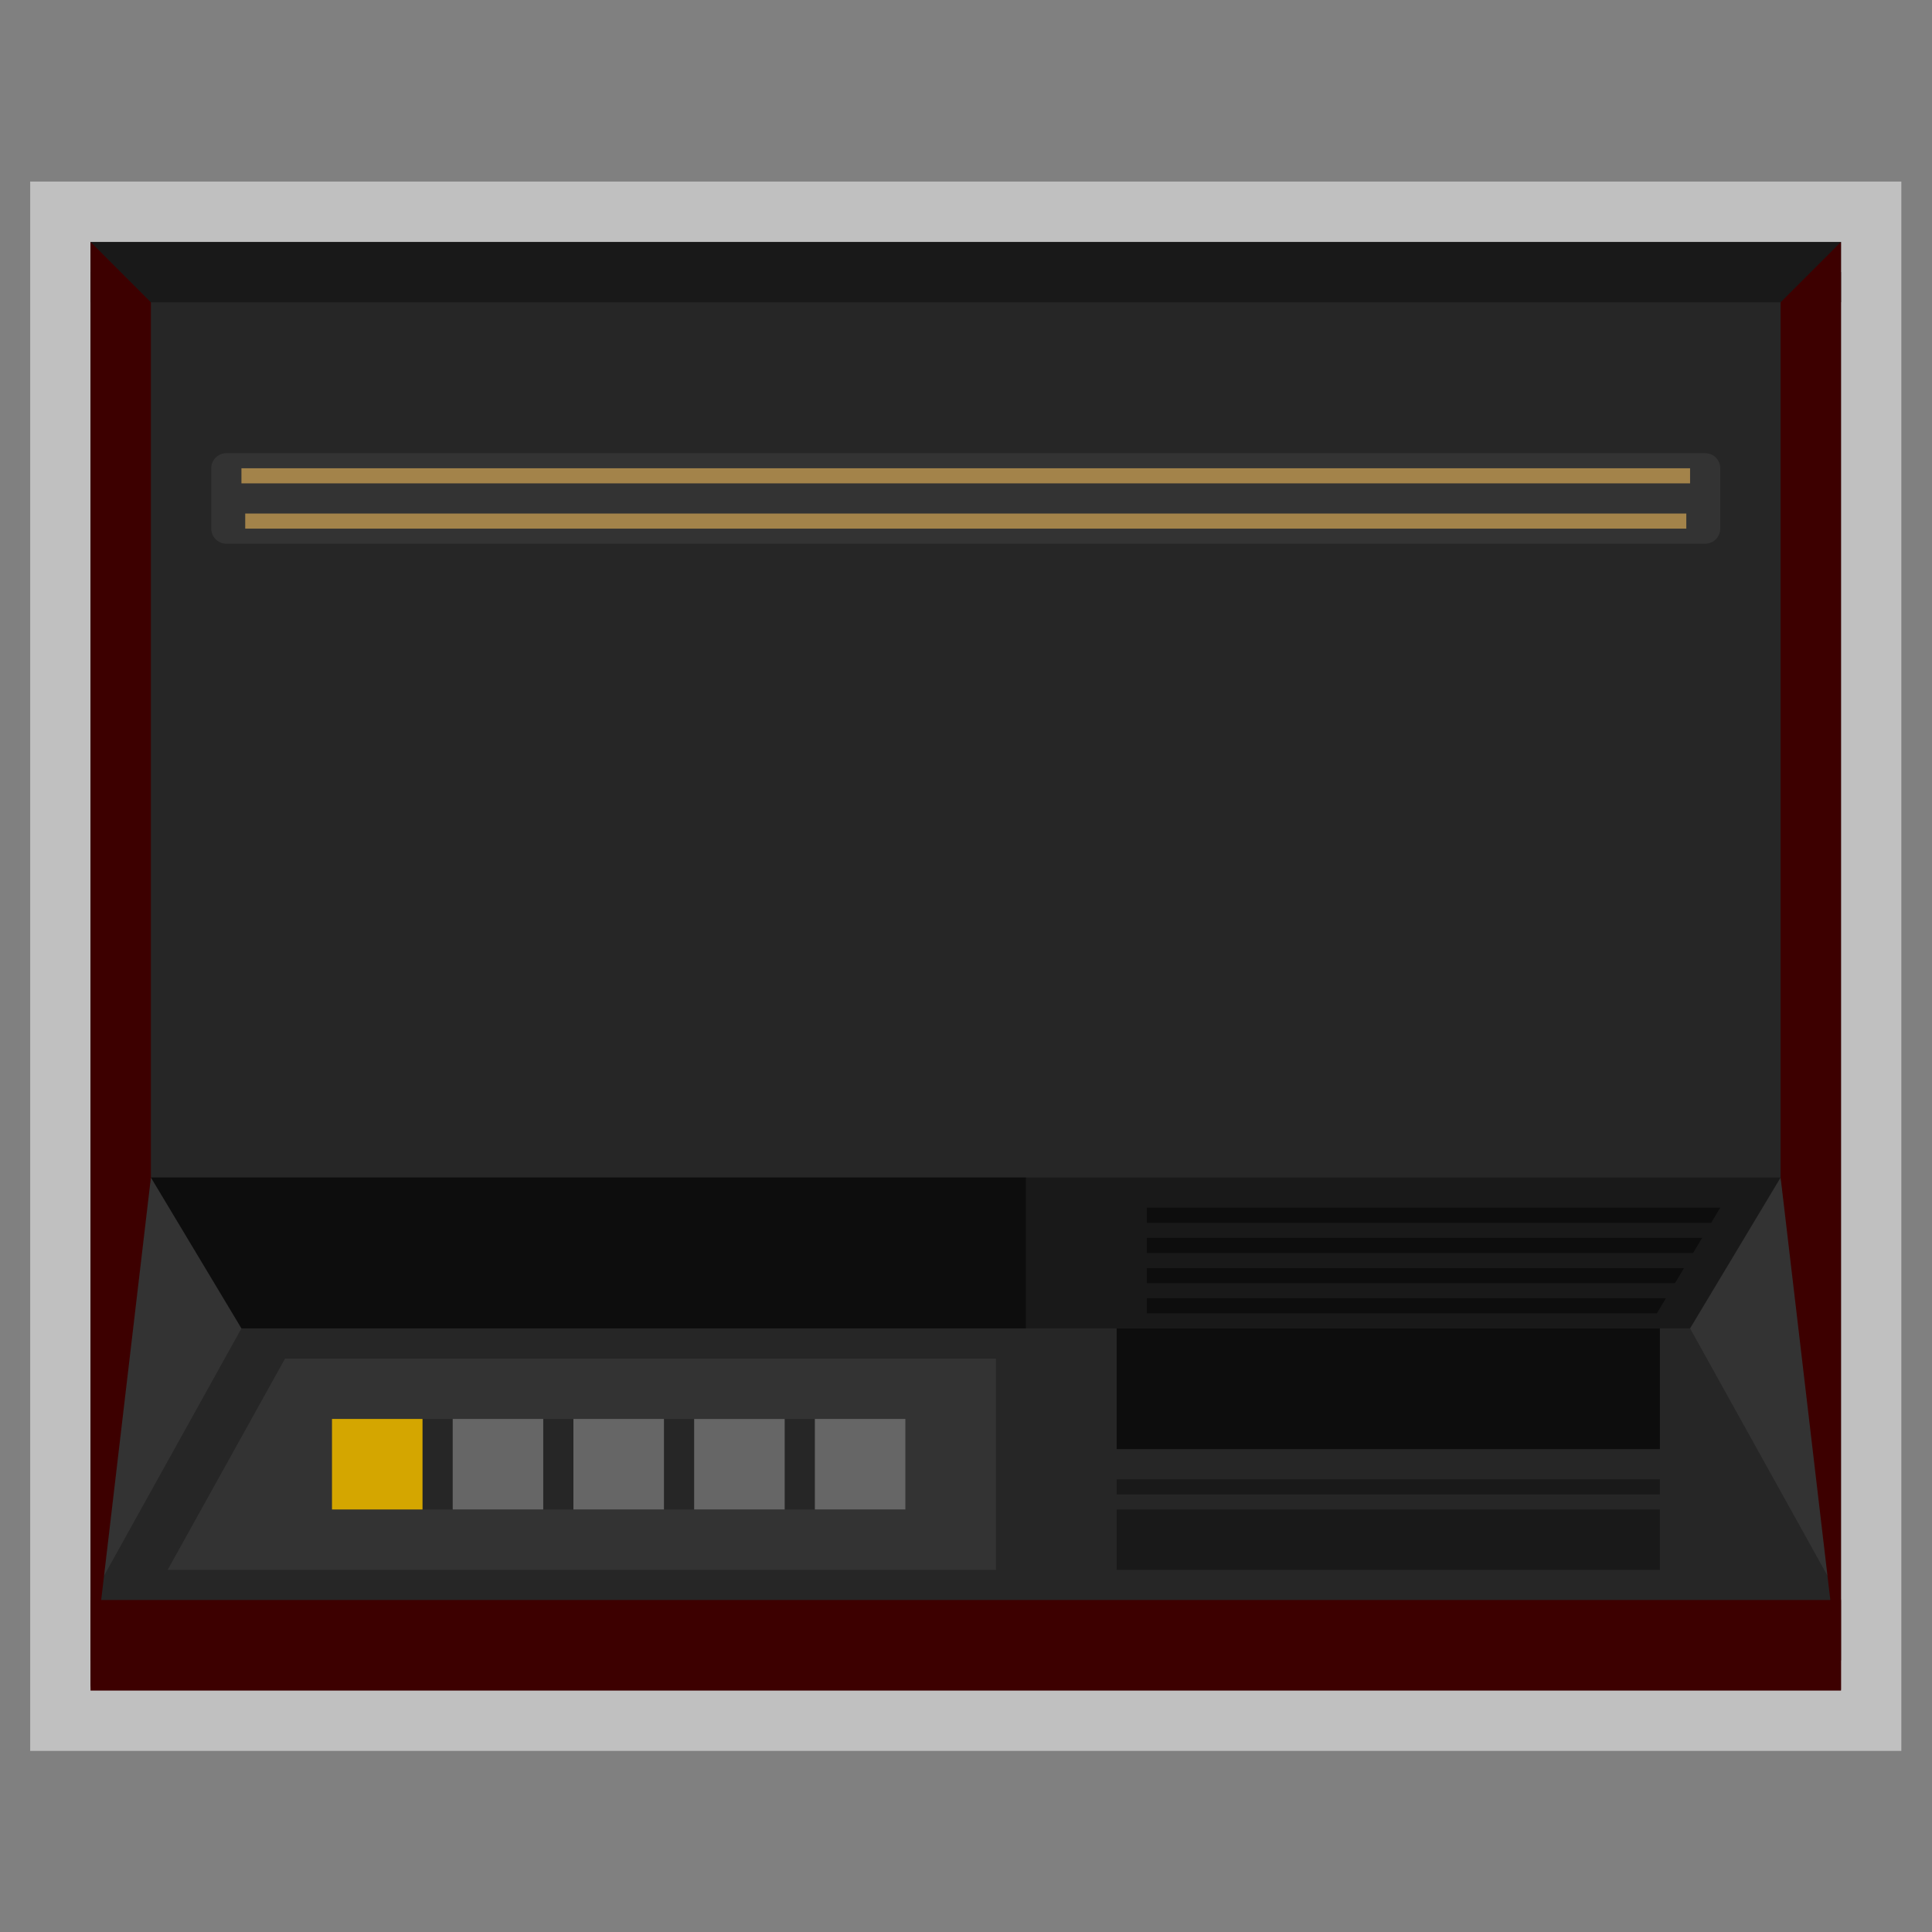 <?xml version="1.0" encoding="UTF-8" standalone="no"?>
<svg
   xmlns:dc="http://purl.org/dc/elements/1.1/"
   xmlns:cc="http://creativecommons.org/ns#"
   xmlns:rdf="http://www.w3.org/1999/02/22-rdf-syntax-ns#"
   xmlns:svg="http://www.w3.org/2000/svg"
   xmlns="http://www.w3.org/2000/svg"
   viewBox="0 0 341.333 341.333"
   height="256"
   width="256"
   xml:space="preserve"
   id="svg2"
   version="1.1"><rect x="0" y="0" width="341.333" height="341.333" fill="#808080" stroke="none"/><defs
     id="defs6"><clipPath
       id="clipPath18"
       clipPathUnits="userSpaceOnUse"><path
         id="path16"
         d="M 0,256 H 256 V 0 H 0 Z" /></clipPath><clipPath
       id="clipPath26"
       clipPathUnits="userSpaceOnUse"><path
         id="path24"
         d="M 4,232 H 252 V 24 H 4 Z" /></clipPath><clipPath
       id="clipPath64"
       clipPathUnits="userSpaceOnUse"><path
         id="path62"
         d="M 0,256 H 256 V 0 H 0 Z" /></clipPath></defs><g
     transform="matrix(1.333,0,0,-1.333,0,341.333)"
     id="g10"><g
       id="g12"><g
         clip-path="url(#clipPath18)"
         id="g14"><g
           id="g20"><g
             id="g22" /><g
             id="g32"><g
               style="opacity:0.5"
               id="g30"
               clip-path="url(#clipPath26)"><path
                 id="path28"
                 style="fill:#ffffff;fill-opacity:1;fill-rule:nonzero;stroke:none"
                 d="M 252,24 H 4 v 208 h 248 z" /></g></g></g></g></g><path
       id="path34"
       style="fill:#262626;fill-opacity:1;fill-rule:nonzero;stroke:none"
       d="M 244,36 H 12 v 184 h 232 z" /><g
       transform="translate(132,76)"
       id="g36"><path
         id="path38"
         style="fill:#333333;fill-opacity:1;fill-rule:nonzero;stroke:none"
         d="m 0,0 h -94.222 l -15.556,-28 H 0 Z" /></g><path
       id="path40"
       style="fill:#191919;fill-opacity:1;fill-rule:nonzero;stroke:none"
       d="M 244,216 H 12 v 8 h 232 z" /><path
       id="path42"
       style="fill:#3d0000;fill-opacity:1;fill-rule:nonzero;stroke:none"
       d="M 244,44 H 12 V 32 h 232 z" /><path
       id="path44"
       style="fill:#262626;fill-opacity:1;fill-rule:nonzero;stroke:none"
       d="M 120,56 H 44 v 12 h 76 z" /><path
       id="path46"
       style="fill:#666666;fill-opacity:1;fill-rule:nonzero;stroke:none"
       d="m 108,56 h 12 v 12 h -12 z" /><path
       id="path48"
       style="fill:#666666;fill-opacity:1;fill-rule:nonzero;stroke:none"
       d="m 92,56 h 12 V 68 H 92 Z" /><path
       id="path50"
       style="fill:#666666;fill-opacity:1;fill-rule:nonzero;stroke:none"
       d="M 76,56 H 88 V 68 H 76 Z" /><path
       id="path52"
       style="fill:#666666;fill-opacity:1;fill-rule:nonzero;stroke:none"
       d="M 60,56 H 72 V 68 H 60 Z" /><path
       id="path54"
       style="fill:#d4a600;fill-opacity:1;fill-rule:nonzero;stroke:none"
       d="M 44,56 H 56 V 68 H 44 Z" /><path
       id="path56"
       style="fill:#0d0d0d;fill-opacity:1;fill-rule:nonzero;stroke:none"
       d="M 136,80 H 20 v 20 h 116 z" /><g
       id="g58"><g
         clip-path="url(#clipPath64)"
         id="g60"><g
           transform="translate(226,184)"
           id="g66"><path
             id="path68"
             style="fill:#333333;fill-opacity:1;fill-rule:nonzero;stroke:none"
             d="m 0,0 h -196 c -1.104,0 -2,0.896 -2,2 v 8 c 0,1.104 0.896,2 2,2 H 0 c 1.104,0 2,-0.896 2,-2 V 2 C 2,0.896 1.104,0 0,0" /></g><path
           id="path70"
           style="fill:#a3834a;fill-opacity:1;fill-rule:nonzero;stroke:none"
           d="M 224,192 H 32 v 2 h 192 z" /><path
           id="path72"
           style="fill:#a3834a;fill-opacity:1;fill-rule:nonzero;stroke:none"
           d="m 223.5,186 h -191 v 2 h 191 z" /><g
           transform="translate(20,100)"
           id="g74"><path
             id="path76"
             style="fill:#333333;fill-opacity:1;fill-rule:nonzero;stroke:none"
             d="M 0,0 12,-20 -8,-56 Z" /></g><path
           id="path78"
           style="fill:#191919;fill-opacity:1;fill-rule:nonzero;stroke:none"
           d="M 236,80 H 136 v 20 h 100 z" /><g
           transform="translate(236,100)"
           id="g80"><path
             id="path82"
             style="fill:#333333;fill-opacity:1;fill-rule:nonzero;stroke:none"
             d="M 0,0 -12,-20 8,-56 Z" /></g><g
           transform="translate(12,32)"
           id="g84"><path
             id="path86"
             style="fill:#3d0000;fill-opacity:1;fill-rule:nonzero;stroke:none"
             d="m 0,0 8,68 v 116 l -8,8 z" /></g><g
           transform="translate(244,32)"
           id="g88"><path
             id="path90"
             style="fill:#3d0000;fill-opacity:1;fill-rule:nonzero;stroke:none"
             d="m 0,0 -8,68 v 116 l 8,8 z" /></g><path
           id="path92"
           style="fill:#0d0d0d;fill-opacity:1;fill-rule:nonzero;stroke:none"
           d="m 220,64 h -72 v 16 h 72 z" /><path
           id="path94"
           style="fill:#191919;fill-opacity:1;fill-rule:nonzero;stroke:none"
           d="m 220,48 h -72 v 8 h 72 z" /><path
           id="path96"
           style="fill:#191919;fill-opacity:1;fill-rule:nonzero;stroke:none"
           d="m 220,58 h -72 v 2 h 72 z" /><g
           transform="translate(225.6,92)"
           id="g98"><path
             id="path100"
             style="fill:#0d0d0d;fill-opacity:1;fill-rule:nonzero;stroke:none"
             d="M 0,0 H -73.6 V -2 H -1.199 Z" /></g><g
           transform="translate(228,96)"
           id="g102"><path
             id="path104"
             style="fill:#0d0d0d;fill-opacity:1;fill-rule:nonzero;stroke:none"
             d="M 0,0 H -76 V -2 H -1.2 Z" /></g><g
           transform="translate(220.8,84)"
           id="g106"><path
             id="path108"
             style="fill:#0d0d0d;fill-opacity:1;fill-rule:nonzero;stroke:none"
             d="M 0,0 H -68.8 V -2 H -1.2 Z" /></g><g
           transform="translate(223.2,88)"
           id="g110"><path
             id="path112"
             style="fill:#0d0d0d;fill-opacity:1;fill-rule:nonzero;stroke:none"
             d="m 0,0 h -71.2 v -2 h 70 z" /></g></g></g></g></svg>